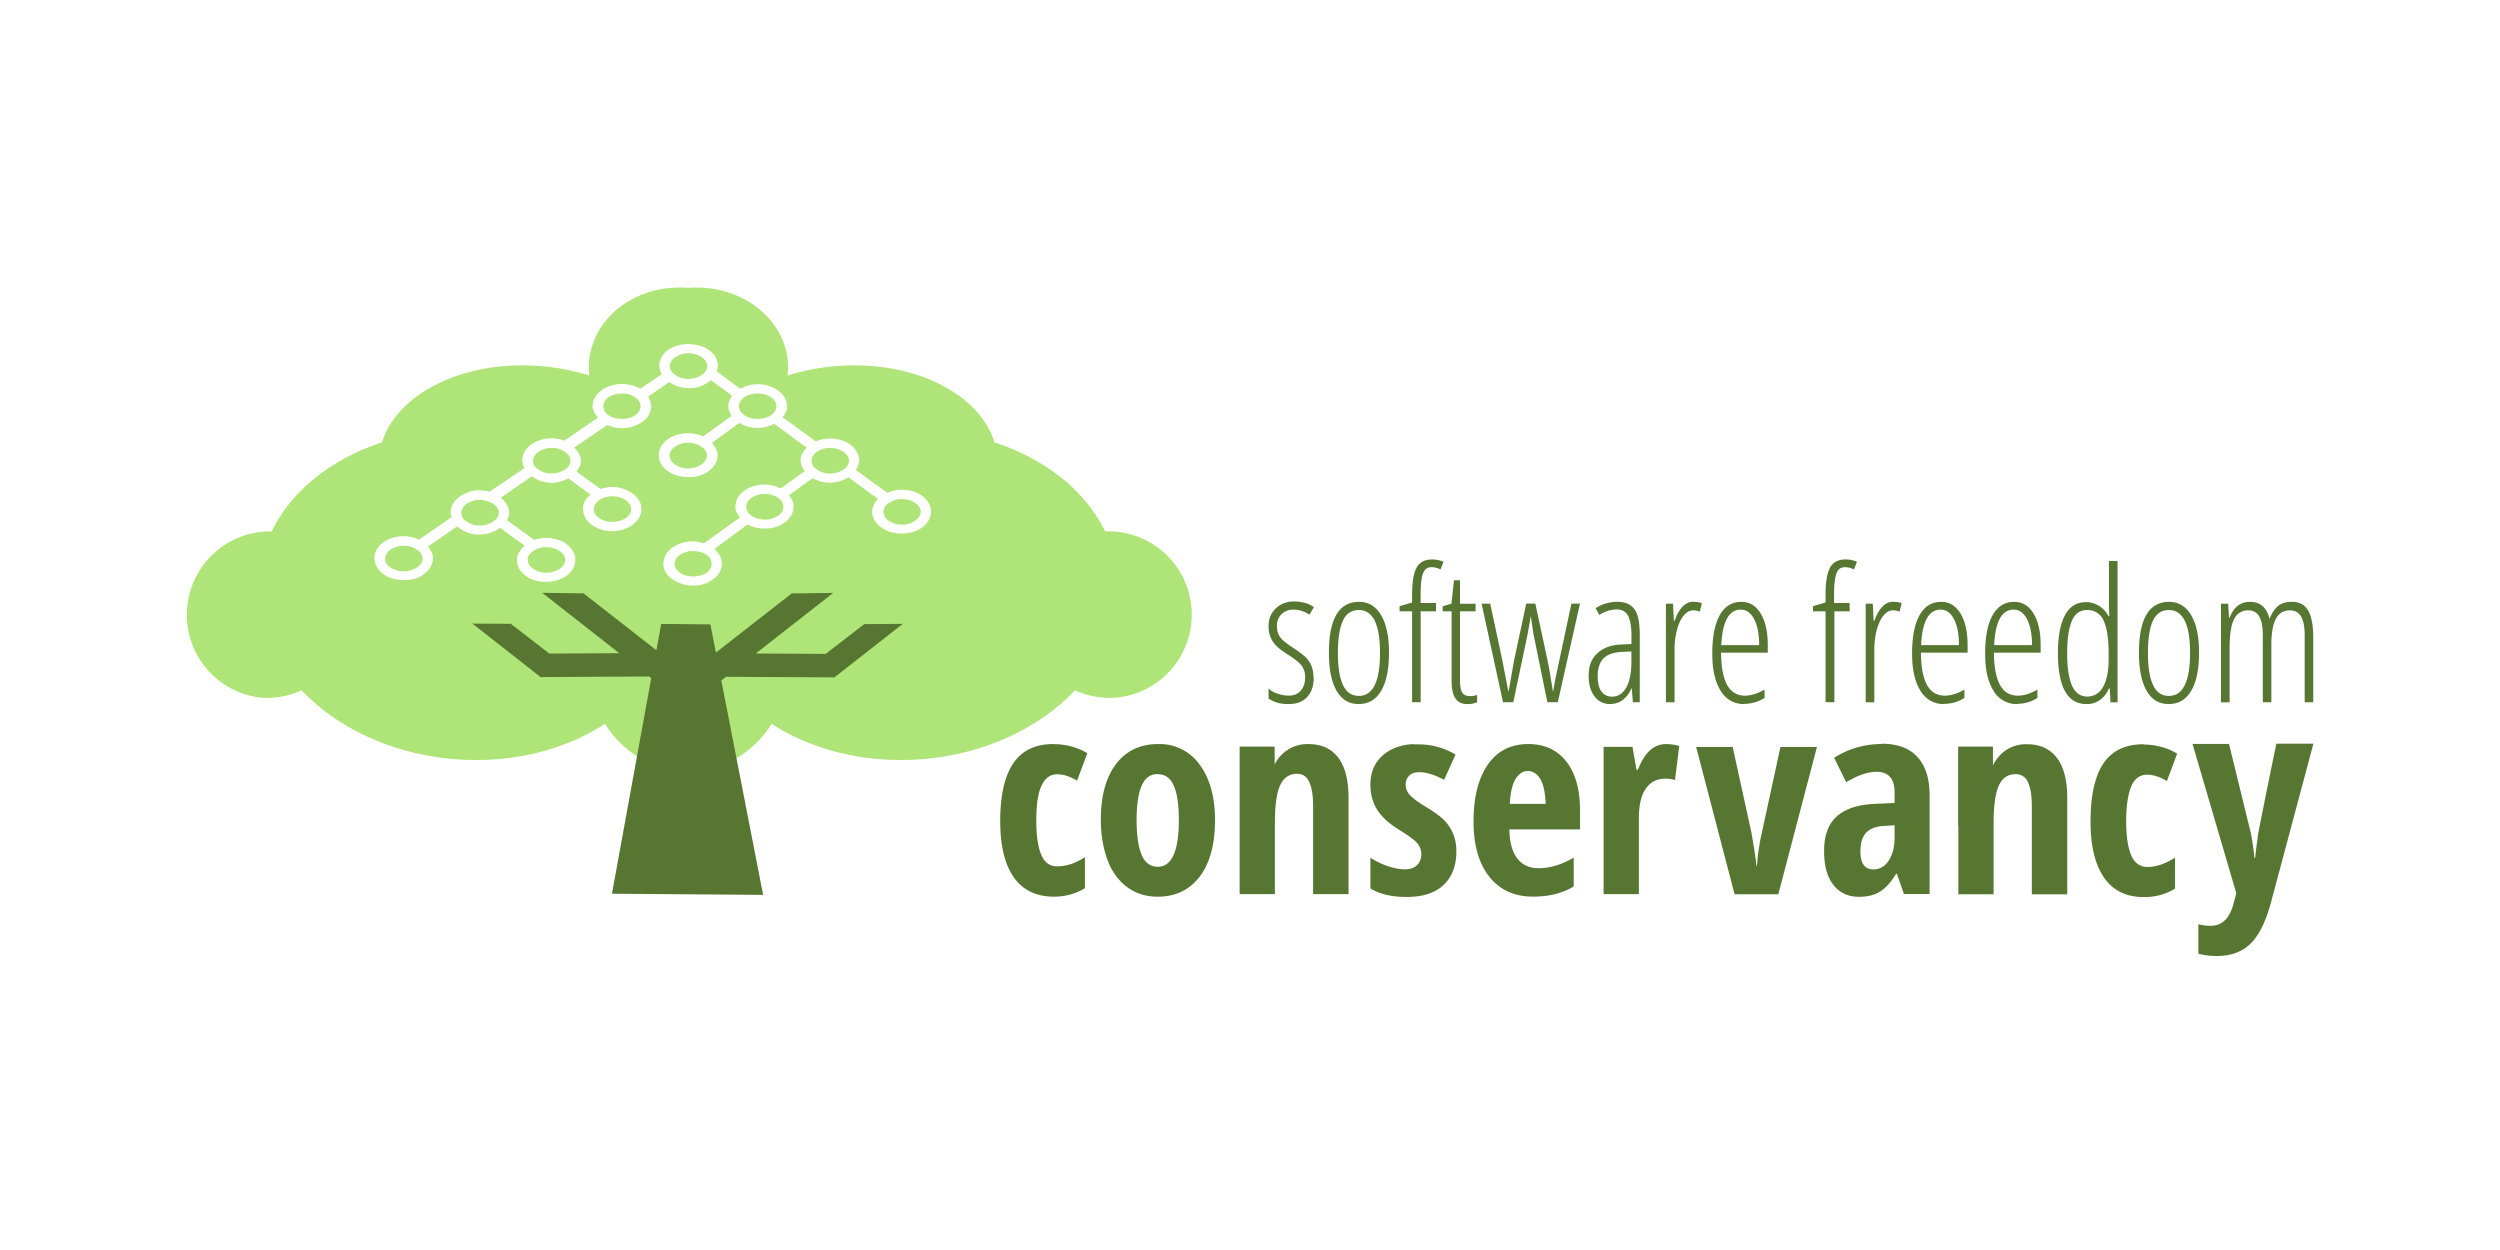 <svg xmlns="http://www.w3.org/2000/svg" xmlns:xlink="http://www.w3.org/1999/xlink" width="120" height="60" viewBox="0 0 31.75 15.875">
  <path d="M8.613 3.652c-.596.006-1.09.41-1.132.946a.936.936 0 0 0 .003.171 2.76 2.76 0 0 0-.628-.12c-.97-.076-1.812.348-2.005.97-.64.208-1.15.612-1.4 1.13a1.059 1.059 0 0 0-.139 2.111 1.054 1.054 0 0 0 .518-.093c.454.477 1.152.813 1.954.875.722.056 1.393-.12 1.9-.45.201.331.573.577 1.018.643v.01c.013 0 .026-.005.04-.007.013.002.026.006.039.007v-.01c.445-.066.817-.311 1.018-.643.507.329 1.182.506 1.904.45.801-.062 1.497-.398 1.95-.875a1.054 1.054 0 0 0 .518.093 1.058 1.058 0 0 0-.136-2.111c-.25-.518-.763-.921-1.404-1.13-.192-.62-1.03-1.046-2-.97a2.76 2.76 0 0 0-.629.12.857.857 0 0 0 .004-.17c-.042-.533-.54-.937-1.136-.947a1.393 1.393 0 0 0-.121.003h-.015a1.322 1.322 0 0 0-.121-.003zm.115.718h.017c.098 0 .193.028.262.078s.11.121.11.2a.225.225 0 0 1-.014.068l.3.222a.452.452 0 0 1 .479.021c.069.05.115.121.115.2a.23.23 0 0 1-.058.14l.422.306a.46.46 0 0 1 .178-.035c.098 0 .197.028.262.078s.11.121.11.2a.225.225 0 0 1-.042.121l.4.29a.467.467 0 0 1 .182-.04c.098 0 .193.029.261.079s.111.121.111.2-.043.15-.11.2-.16.078-.262.078-.192-.028-.26-.078-.115-.121-.115-.2a.24.24 0 0 1 .075-.161l-.375-.275a.452.452 0 0 1-.24.068.444.444 0 0 1-.217-.057l-.3.218a.258.258 0 0 1 .056.103.17.17 0 0 1 .004.04c0 .078-.043.15-.11.2a.393.393 0 0 1-.118.06.454.454 0 0 1-.068.014c-.024.004-.05.004-.075.004a.459.459 0 0 1-.215-.05l-.421.31a.274.274 0 0 1 .09.136.186.186 0 0 1 .006.05.245.245 0 0 1-.11.196c-.018.013-.035.027-.054.036a.447.447 0 0 1-.132.043c-.024.004-.05.003-.075.003a.44.44 0 0 1-.261-.082.289.289 0 0 1-.082-.086.232.232 0 0 1-.022-.053.212.212 0 0 1-.007-.057.25.25 0 0 1 .111-.2.44.44 0 0 1 .26-.083c.051 0 .1.012.144.026l.456-.329a.297.297 0 0 1-.039-.064.19.19 0 0 1-.018-.075.25.25 0 0 1 .111-.2.343.343 0 0 1 .054-.033.469.469 0 0 1 .207-.046.45.45 0 0 1 .204.05l.306-.222a.32.32 0 0 1-.039-.064.18.18 0 0 1-.014-.072c0-.061.034-.115.078-.16l-.414-.304a.457.457 0 0 1-.211.053.44.44 0 0 1-.232-.064l-.347.253a.26.26 0 0 1 .064.115.156.156 0 0 1 .008.042c0 .078-.044.15-.111.2a.403.403 0 0 1-.058.036.43.43 0 0 1-.132.04c-.024.002-.05.002-.075.002-.098 0-.192-.028-.26-.078s-.112-.121-.112-.2.043-.15.111-.2.16-.078.261-.078a.473.473 0 0 1 .193.039l.361-.261a.222.222 0 0 1-.043-.122.22.22 0 0 1 .004-.035.262.262 0 0 1 .046-.097l-.272-.2a.405.405 0 0 1-.282.103.447.447 0 0 1-.246-.078l-.268.186c.024.037.04.078.04.121a.245.245 0 0 1-.112.197.44.44 0 0 1-.26.082.467.467 0 0 1-.186-.04l-.422.287c.047.046.086.1.086.164 0 .013 0 .027-.003.04a.262.262 0 0 1-.053.1l.306.221a.465.465 0 0 1 .147-.025.44.44 0 0 1 .26.083c.069.05.112.117.112.196s-.043.15-.111.2a.44.44 0 0 1-.26.082.44.44 0 0 1-.262-.082.253.253 0 0 1-.11-.2c0-.033.008-.07.025-.1a.213.213 0 0 1 .032-.043.34.34 0 0 1 .04-.039l-.283-.207a.452.452 0 0 1-.21.057.444.444 0 0 1-.254-.082l-.393.271a.285.285 0 0 1 .1.14.183.183 0 0 1 .007.053.205.205 0 0 1-.028.093l.346.25a.466.466 0 0 1 .15-.025c.098 0 .197.028.261.078s.111.122.111.2-.043.15-.11.2-.164.079-.262.079a.493.493 0 0 1-.143-.018.44.44 0 0 1-.064-.025c-.02-.01-.037-.023-.054-.036a.252.252 0 0 1-.11-.2c0-.07.044-.13.1-.179l-.315-.228a.434.434 0 0 1-.257.086.42.42 0 0 1-.286-.104l-.372.257a.346.346 0 0 1 .047.072c.006.012.01.023.014.036s.003.025.003.039c0 .078-.043.15-.11.2-.017.012-.034.026-.054.036a.43.43 0 0 1-.132.039c-.024.003-.05.003-.075.003-.098 0-.197-.029-.261-.078s-.111-.122-.111-.2.043-.15.11-.2a.45.45 0 0 1 .265-.079c.07 0 .133.017.19.043l.417-.286c-.006-.02-.014-.036-.014-.057 0-.079.043-.15.11-.2a.44.44 0 0 1 .261-.083.496.496 0 0 1 .125.018l.057-.042.008-.003.378-.257a.22.22 0 0 1-.029-.097c0-.078.043-.15.111-.2a.45.45 0 0 1 .265-.079.454.454 0 0 1 .157.029l.05-.033.378-.26c-.036-.044-.068-.092-.068-.148 0-.078.047-.15.115-.2s.16-.078.26-.078c.087 0 .165.023.23.06l.274-.185a.228.228 0 0 1-.032-.107c0-.078.043-.15.11-.2a.45.45 0 0 1 .247-.075v-.004zm.017.117a.304.304 0 0 0-.174.054.157.157 0 0 0-.061.078.124.124 0 0 0 .033.115.198.198 0 0 0 .028.025.29.29 0 0 0 .125.05.313.313 0 0 0 .05.003.29.29 0 0 0 .171-.054c.043-.03.065-.07.065-.11s-.022-.076-.065-.108a.29.29 0 0 0-.17-.053zm-.846.511c-.07 0-.133.02-.175.05a.142.142 0 0 0-.057.082.114.114 0 0 0-.004.03c0 .03.01.059.033.085a.2.2 0 0 0 .028.025c.042.031.106.05.175.05s.13-.019.172-.05.064-.07.064-.11-.022-.08-.064-.112a.29.29 0 0 0-.172-.05zm1.722 0a.29.29 0 0 0-.172.05.156.156 0 0 0-.06.082.101.101 0 0 0-.004.03c0 .03.012.059.036.085a.209.209 0 0 0 .029.025c.041.031.102.05.17.05s.134-.019.176-.05.064-.07.064-.11-.022-.08-.064-.112-.106-.05-.175-.05zm-.883.625a.29.29 0 0 0-.171.054.153.153 0 0 0-.06.079.125.125 0 0 0 .033.115.206.206 0 0 0 .028.024.28.28 0 0 0 .121.05.304.304 0 0 0 .225-.05c.042-.03.064-.07.064-.111s-.022-.076-.064-.107a.303.303 0 0 0-.175-.054zm-1.73.065a.303.303 0 0 0-.174.053.156.156 0 0 0-.06.082.101.101 0 0 0-.004.03c0 .03.011.06.036.085.008.008.018.014.028.022a.29.29 0 0 0 .125.05.313.313 0 0 0 .05.003.29.29 0 0 0 .172-.054c.042-.031.064-.066.064-.107s-.022-.08-.064-.11-.103-.054-.172-.054zm3.534 0c-.07 0-.13.023-.172.053a.157.157 0 0 0-.06.082.123.123 0 0 0 .033.115c.008.008.017.014.028.022a.28.28 0 0 0 .121.05.304.304 0 0 0 .225-.05c.042-.031.065-.067.065-.108s-.023-.08-.065-.11a.303.303 0 0 0-.175-.054zm-.829.585a.303.303 0 0 0-.175.054.14.14 0 0 0-.057.078.126.126 0 0 0 .029.115.2.2 0 0 0 .029.025.29.29 0 0 0 .125.05.305.305 0 0 0 .225-.05c.042-.031.06-.07.06-.111s-.018-.076-.06-.107a.303.303 0 0 0-.175-.054zm-1.936.03a.29.29 0 0 0-.172.053.158.158 0 0 0-.06.082.101.101 0 0 0-.004.029c0 .04.022.08.064.11.032.023.074.04.122.047a.356.356 0 0 0 .05.003c.069 0 .132-.019.175-.05s.064-.07.064-.11-.022-.08-.064-.112-.106-.053-.175-.053zm3.68.035a.303.303 0 0 0-.176.054.14.14 0 0 0-.057.078.12.12 0 0 0-.003.029c0 .03.009.06.032.085a.19.19 0 0 0 .03.026.29.29 0 0 0 .124.05.313.313 0 0 0 .05.003.29.29 0 0 0 .171-.054c.043-.031.065-.07.065-.11s-.023-.077-.065-.108-.102-.053-.171-.053zm-5.363.01a.29.29 0 0 0-.171.054.158.158 0 0 0-.06.083.101.101 0 0 0-.004.028c0 .03.011.06.036.086.008.008.018.014.028.022a.283.283 0 0 0 .172.053.303.303 0 0 0 .174-.054c.043-.03.065-.066.065-.107s-.022-.08-.065-.11-.105-.054-.174-.054zm-.964.583a.304.304 0 0 0-.175.053.158.158 0 0 0-.06.083.101.101 0 0 0-.004.028c0 .031.011.061.035.086.009.009.018.014.03.022a.294.294 0 0 0 .124.05.313.313 0 0 0 .221-.05c.042-.031.065-.067.065-.108s-.023-.08-.065-.11a.29.29 0 0 0-.171-.054zm1.807.018a.29.29 0 0 0-.17.053.157.157 0 0 0-.062.079.105.105 0 0 0-.003.028.144.144 0 0 0 .036.086.206.206 0 0 0 .029.025.283.283 0 0 0 .171.054.303.303 0 0 0 .175-.054c.042-.031.064-.07.064-.11s-.022-.077-.064-.108-.106-.053-.175-.053zm1.865.05a.29.29 0 0 0-.171.05.157.157 0 0 0-.06.082.125.125 0 0 0 .033.115.206.206 0 0 0 .028.025c.042.03.102.05.17.05s.134-.02.176-.05.06-.07.06-.111-.018-.08-.06-.111-.106-.05-.175-.05z" fill="#afe478" fill-rule="evenodd"/>
  <g fill="#577632" transform="matrix(.326 0 0 .326 -3.58 -76.47)">
    <path d="m32.095 257.657 3.012 2.36-2.724.016-1.5-1.16-1.5-.01 2.68 2.1.032-.022v.006l4.174-.022.083.063-1.53 8.4 5.888.044-1.628-8.352.18-.143 4.177.022v-.006l.03.022 2.68-2.1-1.5.01-1.5 1.16-2.724-.016 3.016-2.36-1.616.02-2.955 2.305-.213-1.098-1.917-.02-.187 1.025-2.84-2.216-1.616-.02zm19.928 5.9c-.707 0-1.224.246-1.563.744s-.513 1.248-.513 2.257c0 .965.18 1.7.537 2.2s.88.744 1.563.744c.436 0 .83-.108 1.2-.33v-1.207c-.374.24-.73.356-1.075.356-.288 0-.493-.145-.62-.438s-.2-.737-.2-1.33c0-.608.06-1.06.2-1.364s.336-.455.628-.455c.22 0 .476.08.76.248l.4-1.067a2.245 2.245 0 0 0-.628-.265 2.6 2.6 0 0 0-.67-.09zm4.076 0c-.7 0-1.25.262-1.645.785s-.587 1.244-.587 2.175c0 .604.1 1.136.273 1.588s.44.8.777 1.042.726.356 1.166.356c.694 0 1.24-.262 1.637-.785s.595-1.258.595-2.2c0-.9-.204-1.632-.604-2.166a1.9 1.9 0 0 0-1.612-.794zm5.854 0a1.43 1.43 0 0 0-.802.223c-.217.14-.4.335-.513.58v-.703h-1.356v.008h-.008v5.738h1.373v-2.762c0-.697.07-1.186.207-1.48s.358-.446.653-.446c.223 0 .38.1.48.322s.15.527.15.943v3.423h1.38v-3.745c0-.687-.13-1.214-.4-1.57s-.652-.53-1.174-.53zm4.085 0c-.484.03-.873.172-1.166.422-.335.285-.504.67-.504 1.158 0 .38.093.712.273.992s.477.547.893.794c.312.2.528.35.645.48s.174.28.174.455-.062.317-.174.422-.267.157-.48.157a2.14 2.14 0 0 1-.67-.132 2.633 2.633 0 0 1-.66-.322v1.2c.37.223.84.33 1.406.33.64 0 1.12-.157 1.447-.47s.496-.747.496-1.306a1.78 1.78 0 0 0-.124-.678c-.08-.192-.187-.362-.33-.513s-.395-.338-.752-.554c-.295-.18-.495-.326-.604-.446s-.165-.26-.165-.413a.48.48 0 0 1 .132-.34c.087-.094.222-.14.397-.14.278 0 .6.1.967.298l.446-.984a2.76 2.76 0 0 0-1.44-.397c-.073 0-.138-.004-.207 0zm4.48 0c-.67 0-1.197.26-1.57.794s-.562 1.276-.562 2.224c0 .934.215 1.656.628 2.166s.977.76 1.695.76c.615 0 1.14-.132 1.58-.397v-1.124c-.467.278-.926.413-1.373.413-.35 0-.62-.123-.82-.372s-.304-.63-.314-1.14h2.753v-.728c0-.82-.177-1.463-.537-1.918s-.855-.678-1.48-.678zm5.383 0a.93.93 0 0 0-.628.232c-.178.155-.337.408-.488.77h-.05l-.157-.893h-1.124v5.738h1.373v-2.952c0-.5.086-.887.265-1.15s.436-.397.77-.397c.155 0 .276.024.372.058l.165-1.33a1.665 1.665 0 0 0-.496-.074zm-5.4 1.05c.2 0 .376.114.496.33s.183.532.2.95H69.8c.02-.436.096-.76.223-.967s.284-.314.48-.314zm-14.52.124c.034-.005.07 0 .107 0 .285 0 .488.15.62.446s.198.74.198 1.34c0 1.2-.27 1.82-.82 1.82-.288 0-.498-.157-.628-.463s-.198-.758-.198-1.356.068-1.042.198-1.34c.114-.26.286-.414.52-.446zm28.313-1.175a3.41 3.41 0 0 0-1.86.537l.47.95c.446-.268.84-.405 1.182-.405.464 0 .703.266.703.802v.413l-.77.033c-.66.03-1.15.194-1.48.488s-.496.743-.496 1.348c0 .563.113 1 .356 1.315s.578.47 1 .47c.33 0 .602-.063.82-.2s.426-.358.628-.695h.033l.273.785h1v-3.853c0-.64-.154-1.13-.47-1.48s-.78-.52-1.4-.52zm5.647.008a1.4 1.4 0 0 0-.8.223 1.49 1.49 0 0 0-.52.604v-.736h-1.356v3.084h.008v2.67h1.373v-2.753c0-.697.07-1.195.207-1.488s.35-.438.645-.438a.5.5 0 0 1 .488.314c.1.213.15.527.15.943v3.423h1.38v-3.746c0-.687-.13-1.206-.4-1.563s-.652-.537-1.174-.537zm4.556 0c-.707 0-1.233.246-1.57.744s-.504 1.256-.504 2.266c0 .965.18 1.693.537 2.2s.87.744 1.554.744c.436 0 .838-.108 1.2-.33v-1.207c-.374.24-.73.364-1.075.364-.288 0-.5-.153-.628-.446s-.2-.737-.2-1.33c0-.608.07-1.06.198-1.364s.336-.455.628-.455c.22 0 .476.08.76.248l.4-1.067a2.245 2.245 0 0 0-.628-.265 2.6 2.6 0 0 0-.67-.09zm-17.438.107 1.497 5.738h1.703l1.505-5.738h-1.422l-.794 3.663-.083.537-.04.438h-.017c-.01-.13-.04-.34-.083-.637l-.116-.678-.728-3.324zm7.73 3.05v.48c0 .374-.082.676-.232.9s-.345.34-.595.34c-.337 0-.504-.237-.504-.7 0-.32.07-.558.215-.72s.374-.256.686-.273zm11.606-3.17h1.422l.793 3.24c.08.288.143.692.2 1.2h.03c.003-.082.02-.23.046-.44l.067-.497a249.5 249.5 0 0 1 .71-3.513h1.442l-1.643 6.15c-.2.755-.464 1.298-.793 1.628s-.77.494-1.32.494a2.77 2.77 0 0 1-.726-.088v-1.15c.14.04.3.062.474.062.46 0 .762-.302.907-.907l.098-.36zm-34.235-2.585c0 .323-.085.576-.255.76s-.415.274-.736.274c-.175 0-.328-.022-.46-.067a1.09 1.09 0 0 1-.308-.15v-.393a.813.813 0 0 0 .347.2 1.27 1.27 0 0 0 .442.08c.198 0 .354-.065.467-.195s.17-.303.17-.52a.73.73 0 0 0-.122-.43c-.082-.117-.236-.25-.465-.398-.262-.165-.44-.297-.536-.396a.99.99 0 0 1-.223-.333 1.1 1.1 0 0 1-.08-.439c0-.276.093-.504.28-.685a.98.98 0 0 1 .711-.271c.3 0 .567.073.775.22l-.173.294c-.193-.13-.4-.195-.616-.195a.643.643 0 0 0-.474.175.62.62 0 0 0-.177.462c0 .17.04.312.12.426s.25.253.5.416.43.3.524.402a1 1 0 0 1 .21.333 1.18 1.18 0 0 1 .069.419z"/>
    <use xlink:href="#a"/>
    <path d="M66.926 258.387h-.6v3.54h-.333v-3.54h-.488v-.2l.488-.145v-.3c0-.488.058-.84.173-1.054s.316-.322.6-.322a1.13 1.13 0 0 1 .45.088l-.117.3a.79.79 0 0 0-.34-.088c-.116 0-.203.034-.262.103s-.103.18-.13.333-.042.366-.042.637v.322h.6zm1.324 3.3a.834.834 0 0 0 .276-.042v.283a.97.97 0 0 1-.4.071c-.396 0-.594-.296-.594-.888v-2.724h-.347v-.198l.34-.1.1-.913h.233v.913h.608v.297h-.608v2.63c0 .26.028.436.085.53s.156.142.297.142zm3.013.24-.543-2.66-.1-.68h-.007l-.05.3-.08.44-.548 2.6h-.4l-.835-3.84h.336l.478 2.236.223 1.167h.02l.205-1.175.478-2.23h.354l.48 2.236c.038.167.105.557.202 1.167h.02c.007-.078.042-.274.104-.587l.6-2.816h.333l-.863 3.84zm3.33 0-.042-.538h-.014c-.184.406-.462.608-.835.608a.72.72 0 0 1-.603-.299c-.152-.2-.228-.466-.228-.8 0-.366.1-.655.33-.87s.527-.33.923-.348l.414-.02v-.318c0-.358-.045-.62-.134-.784s-.238-.246-.446-.246a1.26 1.26 0 0 0-.672.216l-.145-.265a1.57 1.57 0 0 1 .838-.248c.316 0 .544.1.683.3s.2.532.2 1v2.614zm-.817-.216c.24 0 .427-.12.56-.356s.2-.573.2-1.007v-.4l-.4.02c-.3.017-.538.102-.688.256s-.225.38-.225.677c0 .278.05.482.15.612a.48.48 0 0 0 .403.195zm3.17-3.696c.12 0 .232.017.336.05l-.08.336a.68.68 0 0 0-.262-.053c-.13 0-.25.067-.363.2s-.2.32-.264.557a3.05 3.05 0 0 0-.096.789v2.034h-.336v-3.84h.276l.035.672h.025c.18-.498.422-.746.73-.746zM78.95 262a1.04 1.04 0 0 1-.936-.518c-.218-.346-.327-.827-.327-1.445 0-.656.097-1.156.292-1.502s.475-.518.84-.518c.318 0 .57.152.754.455s.276.712.276 1.226v.3h-1.82c.005.56.084.978.237 1.256s.386.417.697.417c.24 0 .494-.08.76-.237v.325a1.44 1.44 0 0 1-.775.23zm-.152-3.68c-.462 0-.716.46-.76 1.383h1.475c0-.422-.064-.758-.193-1.008s-.302-.375-.522-.375zm4.246.067h-.6v3.54H82.1v-3.54h-.488v-.2l.488-.145v-.3c0-.488.058-.84.173-1.054s.316-.322.6-.322a1.13 1.13 0 0 1 .45.088l-.117.3a.79.79 0 0 0-.34-.088c-.116 0-.203.034-.262.103s-.103.18-.13.333a3.7 3.7 0 0 0-.042.637v.322h.6zm1.684-.372c.12 0 .232.017.336.05l-.08.336a.68.68 0 0 0-.262-.053c-.13 0-.25.067-.363.2s-.2.32-.264.557a3.05 3.05 0 0 0-.096.789v2.034h-.336v-3.84h.276l.035.672H84c.18-.498.422-.746.73-.746zM86.734 262a1.04 1.04 0 0 1-.936-.518c-.218-.346-.327-.827-.327-1.445 0-.656.097-1.156.292-1.502s.475-.518.84-.518c.318 0 .57.152.754.455s.276.712.276 1.226v.3h-1.818c.005.56.084.978.237 1.256s.386.417.697.417c.24 0 .494-.08.76-.237v.325a1.44 1.44 0 0 1-.775.23zm-.152-3.68c-.462 0-.716.46-.76 1.383h1.475c0-.422-.064-.758-.193-1.008s-.302-.375-.522-.375zM89.58 262a1.04 1.04 0 0 1-.936-.518c-.218-.346-.327-.827-.327-1.445 0-.656.097-1.156.292-1.502s.475-.518.84-.518c.318 0 .57.152.754.455s.276.712.276 1.226v.3h-1.82c.005.56.084.978.237 1.256s.386.417.697.417c.24 0 .494-.08.76-.237v.325a1.44 1.44 0 0 1-.775.23zm-.152-3.68c-.462 0-.716.46-.76 1.383h1.475c0-.422-.064-.758-.193-1.008s-.302-.375-.522-.375zM92.27 262c-.745 0-1.118-.662-1.118-1.985 0-.65.093-1.147.28-1.488s.46-.5.824-.5c.172 0 .335.05.5.15s.278.236.37.4h.028l-.014-.428v-1.723h.336v5.505H93.2l-.028-.538h-.032c-.092.196-.2.346-.357.45a.84.84 0 0 1-.502.157zm.02-.294c.27 0 .476-.124.62-.373s.218-.615.218-1.098v-.22c0-.58-.07-1.005-.2-1.275a.67.67 0 0 0-.642-.405c-.276 0-.474.144-.594.433s-.18.707-.18 1.254.063.97.188 1.256.325.428.6.428z"/>
    <use xlink:href="#a" x="31.557"/>
    <path d="M100.765 261.928v-2.614c0-.644-.19-.966-.566-.966-.26 0-.446.113-.56.338s-.172.557-.172.996v2.247h-.333v-2.614c0-.325-.046-.568-.138-.727a.46.46 0 0 0-.428-.239.58.58 0 0 0-.555.347c-.116.23-.173.606-.173 1.125v2.11h-.336v-3.84h.283l.028.534h.032c.153-.406.414-.608.782-.608.212 0 .38.057.502.17s.21.278.265.495c.092-.236.205-.406.34-.51s.31-.156.524-.156c.3 0 .502.11.637.334s.202.58.202 1.07v2.508z"/>
  </g>
  <defs>
    <path id="a" d="M65.093 260c0 .646-.102 1.14-.306 1.484s-.496.515-.876.515-.662-.172-.86-.515-.3-.838-.3-1.484c0-1.323.392-1.985 1.175-1.985.368 0 .654.173.86.52s.308.835.308 1.465zm-1.992 0c0 .554.066.973.198 1.256s.338.425.62.425c.55 0 .824-.56.824-1.68 0-1.11-.275-1.666-.824-1.666-.288 0-.496.14-.624.417s-.193.695-.193 1.25z"/>
  </defs>
</svg>
